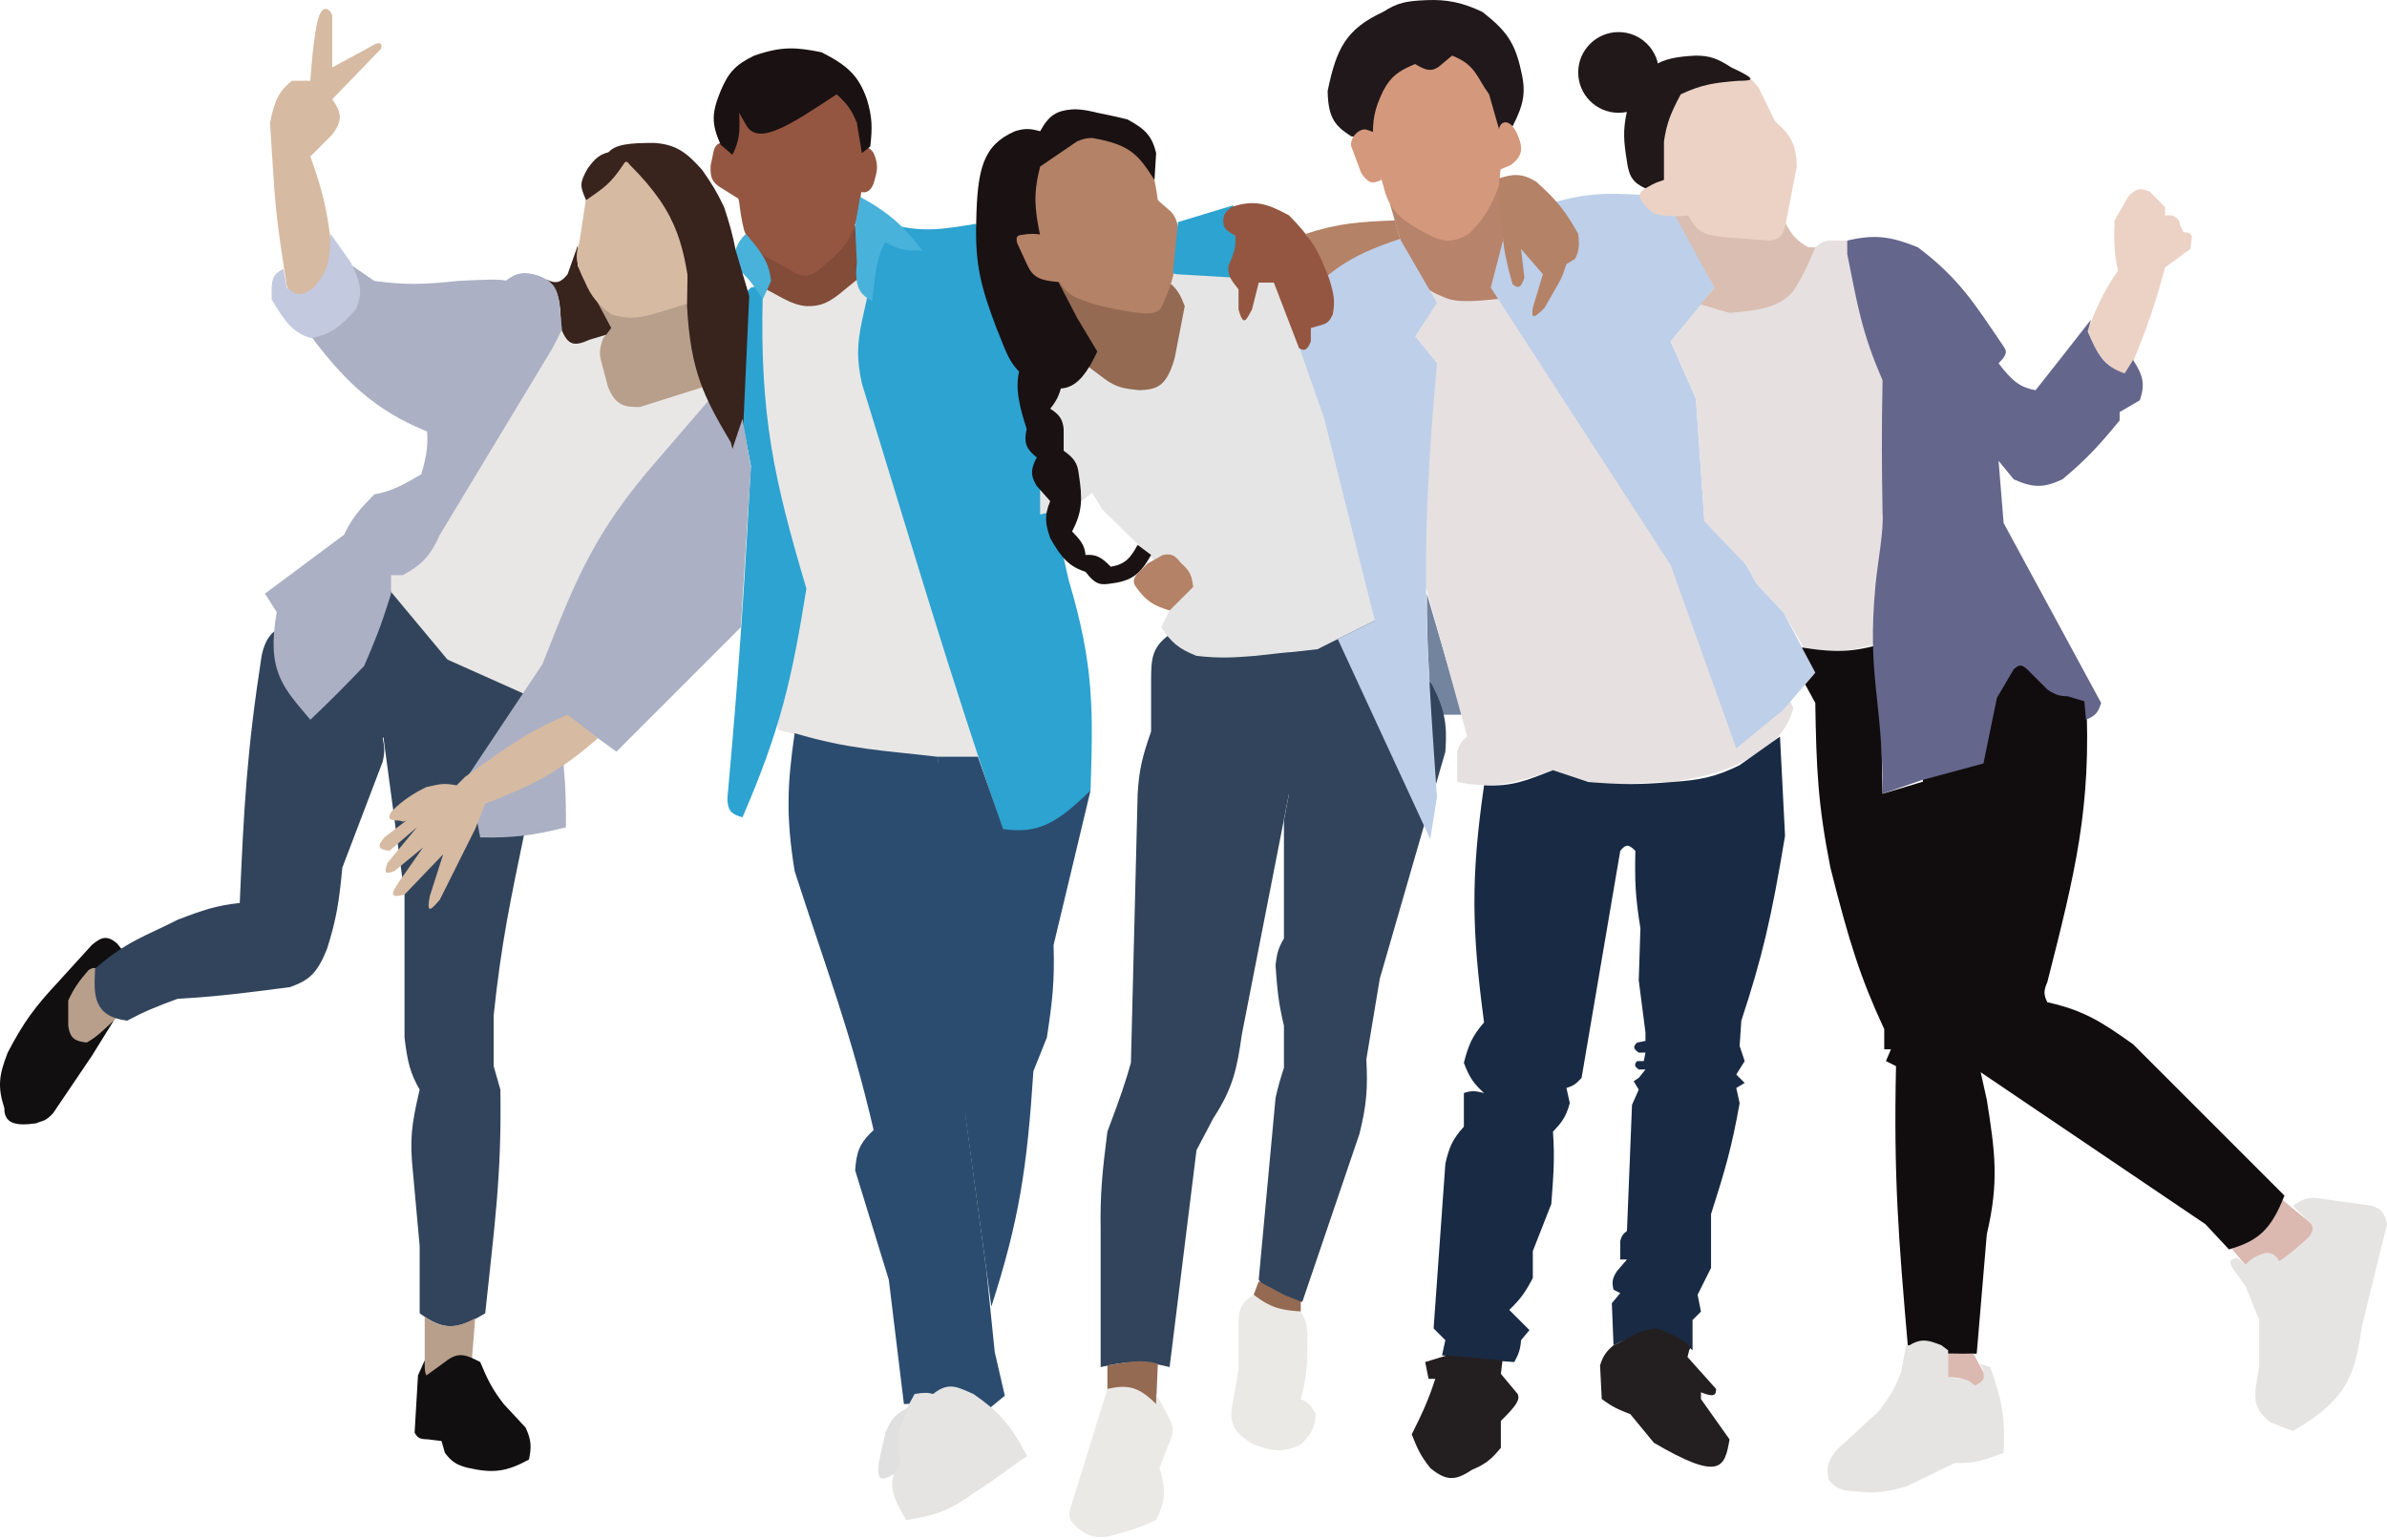 <svg width="640" height="413" viewBox="0 0 640 413" fill="none" xmlns="http://www.w3.org/2000/svg">
<path d="M205.392 78.031C204.544 73.051 204.166 70.159 202.237 64.957L229.287 60.449C230.38 67.385 230.413 71.226 230.639 78.031L224.778 84.343L208.548 83.441L205.392 78.031Z" fill="#824C39"/>
<path d="M199.53 61.803C198.78 58.878 198.463 56.477 198.178 54.138C195.854 44.758 196.199 39.726 196.374 30.695L202.235 22.129L225.679 21.678L229.736 32.498C231.974 42.7 231.766 48.444 229.736 58.647C228.095 64.687 225.662 67.394 220.269 71.721C217.05 74.638 214.964 74.559 210.801 71.721C203.973 68.517 201.322 66.404 199.53 61.803Z" fill="#945640"/>
<path d="M191.429 40.158C192.456 37.488 194.466 37.788 197.279 41.004L198.629 53.681L193.229 50.301C190.712 48.765 190.434 47.304 190.529 44.384L191.429 40.158Z" fill="#945640"/>
<path d="M234.244 41.058C233.11 39.25 231.146 38.475 230.187 41.509L230.637 51.427C232.259 51.895 233.403 51.294 234.244 49.173C235.126 46.11 235.72 44.403 234.244 41.058Z" fill="#945640"/>
<path d="M199.98 33.397C203.11 39.304 211.697 33.636 224.326 25.282C227.005 27.75 228.303 29.307 229.736 32.946L231.088 41.061L233.342 39.258C233.896 34.334 233.914 31.555 232.441 26.634C230.163 20.194 227.259 17.596 220.268 14.011C213.547 12.679 209.705 12.317 202.235 14.912C197.237 17.314 195.298 19.417 193.218 24.38C190.858 30.192 190.632 32.998 193.218 38.807L196.374 41.512C198.194 37.901 198.48 35.356 198.177 30.241L199.98 33.397Z" fill="#1A1112"/>
<path d="M216.211 82.085C212.169 81.765 209.101 79.388 205.391 77.576L200.432 82.085L208.547 195.696C235.941 202.83 251.329 204.944 278.878 202.008L233.794 71.716L226.581 77.576C222.177 81.367 219.936 82.161 216.211 82.085Z" fill="#E8E7E5"/>
<path d="M231.09 86.147L235.598 65.86L238.303 59.999C247.459 62.461 252.592 61.477 261.747 59.999L273.919 99.672L286.543 155.576C293.423 178.609 293.058 190.559 292.408 211.799L292.404 211.931C286.092 219.595 280.554 224.097 268.96 222.751C253.297 176.632 245.767 150.303 231.09 102.828C229.701 96.318 229.758 92.665 231.09 86.147Z" fill="#2CA3D1"/>
<path d="M237.399 64.955C234.532 69.928 234.694 75.213 233.793 80.734C230.207 78.7 229.115 76.607 229.735 70.365L229.284 60.447L230.637 52.782C238.998 57.419 242.421 60.864 247.318 67.209C243.456 67.206 241.292 67.244 237.399 64.955Z" fill="#48B2DB"/>
<path d="M216.211 157.83C207.426 128.289 203.739 111.409 204.489 79.384V76.679V76.228L201.333 77.13L196.374 81.638L195.022 92.007L201.333 124.918C199.421 160.041 198.139 179.619 195.022 214.184C195.117 217.513 196.238 218.382 199.079 219.143C209.414 195.232 212.346 181.79 216.211 157.83Z" fill="#2CA3D1"/>
<path d="M196.375 70.814C197.012 67.058 197.533 65.064 199.982 62.699L202.236 65.404C205.207 69.196 206.27 71.378 206.744 75.322L204.49 80.281C201.996 76.33 200.504 74.15 196.375 70.814Z" fill="#48B2DB"/>
<path d="M213.055 233.572C210.706 218.926 211.056 210.532 213.055 196.603C227.89 200.964 236.047 201.111 251.376 202.915L254.532 225.457C257.499 254.39 259.034 270.657 259.04 300.296L264.45 340.42L266.704 362.511L269.409 374.233L265.352 377.569L264.45 378.29L261.294 375.585L242.359 376.487L238.302 343.125L229.285 313.821C229.643 309.297 230.104 306.821 234.244 303.001C228.009 276.285 221.834 260.779 213.055 233.572Z" fill="#2B4C6F"/>
<path d="M262.198 202.911H251.377L259.042 300.743L265.804 350.335C273.216 327.315 275.378 313.333 277.075 287.218L280.682 278.201C282.167 268.499 282.785 263.069 282.485 253.405L292.404 211.928C283.602 220.521 278.509 223.705 268.96 222.297L262.198 202.911Z" fill="#2B4C6F"/>
<path d="M245.215 373.779C247.794 373.358 248.801 373.387 250.174 373.779C254.4 370.377 256.769 371.96 260.994 373.779C267.632 378.368 270.907 381.798 275.421 390.46C270.845 393.283 268.286 395.778 260.994 400.378C254.759 404.937 250.776 406.422 242.961 407.592C239.567 401.602 237.449 398.228 241.157 391.813C239.816 384.707 241.301 380.764 245.215 373.779Z" fill="#E5E4E2"/>
<path d="M237.402 384.145C238.958 380.368 240.351 378.84 243.714 377.382C240.514 383.152 240.418 386.411 241.46 392.26L240.107 394.965C235.956 397.583 235.128 396.761 235.599 392.26L237.402 384.145Z" fill="#E0E0E0"/>
<path d="M383.923 191.642C382.95 178.974 382.6 171.846 382.57 159.182L392.038 191.642H383.923Z" fill="#72849E"/>
<path d="M374.006 59.099C364.273 59.481 358.872 59.839 350.111 62.705C352.816 66.763 354.269 68.91 355.972 73.976C363.415 69.626 368.095 67.988 375.809 65.41L374.006 59.099Z" fill="#B48266"/>
<path d="M308.633 182.171C308.644 176.64 308.923 173.699 313.141 170.449L320.805 172.253L345.601 174.958V212.828L332.978 277.298C331.652 286.568 330.641 291.683 325.314 299.84L320.805 308.406L313.592 366.564C306.373 364.751 302.327 364.889 295.107 366.564V330.046C294.932 320.04 295.562 314.108 296.911 303.446C300.476 293.967 301.783 290.087 303.222 284.962L305.026 212.828C305.405 206.297 306.35 202.652 308.633 196.147V182.171Z" fill="#31445C"/>
<path d="M341.544 75.323C332.679 73.695 323.577 72.495 314.494 72.616L288.796 96.061L278.878 101.02V121.759V137.989L288.796 135.284L292.853 132.128L295.558 136.637L316.748 157.375L311.338 168.195C314.022 172.244 316.028 173.969 320.805 175.859C326.968 176.545 330.423 176.352 336.585 175.859L352.815 174.056C359.485 172.231 362.894 170.456 368.594 166.392L358.225 121.759L355.52 111.841L341.544 75.323Z" fill="#E5E5E5"/>
<path d="M292.404 94.256L282.937 74.87L314.044 76.223C316.034 78.062 316.605 79.484 317.599 81.955L317.651 82.084L314.946 96.06C312.777 103.539 310.345 104.447 305.478 104.626C301.667 104.198 299.511 104.095 296.011 101.47L288.798 96.06L292.404 94.256Z" fill="#946A52"/>
<path d="M344.249 251.604V220.045L345.602 212.832L345.151 174.961L353.266 174.059L368.594 166.395L383.923 183.527C387.434 190.342 388.057 194.307 387.53 201.561L369.947 262.424L366.34 284.064C366.748 291.799 366.42 296.18 364.537 303.901L349.208 348.984C344.205 350.154 341.563 349.458 337.487 343.124L341.995 294.433C342.687 291.276 343.234 289.491 344.249 286.318V275.047C342.756 268.793 342.436 265.215 341.995 258.817C342.352 256.219 342.38 254.845 344.249 251.604Z" fill="#31445C"/>
<path d="M296.912 372.418V366.107C302.128 365.318 305.928 364.311 310.437 365.663L309.986 376.476L296.912 372.418Z" fill="#946A52"/>
<path d="M309.985 376.479C305.444 371.96 302.59 371.111 296.911 372.421L286.992 404.431C286.063 407.485 287.616 408.86 291.05 411.193C294.212 412.612 296.246 412.359 300.067 411.193C304.208 410.097 306.289 409.205 309.985 407.587C312.155 403.018 312.963 400.238 310.887 393.611L313.141 387.75C314.668 384.587 315.002 382.792 313.141 379.635L309.985 373.774V376.479Z" fill="#EAE9E5"/>
<path d="M336.133 347.177L337.486 343.57L344.248 347.177L348.757 348.98V351.685H344.248C340.659 351.108 338.729 350.557 336.133 347.177Z" fill="#946A52"/>
<path d="M332.077 353.937C332.242 350.742 333.151 348.988 336.134 347.174C341.097 350.983 343.799 351.232 348.758 351.683C350.356 354.294 350.517 356.08 350.561 358.445C350.533 365.037 350.577 368.732 348.758 375.126C351.358 376.332 351.701 377.42 352.815 379.184C352.501 382.841 351.64 384.548 348.758 387.299C344.09 389.548 341.292 389.25 336.134 387.299C331.217 384.431 329.722 382.317 330.273 377.38L332.077 367.462V353.937Z" fill="#EAE9E5"/>
<path d="M289.698 80.283C286.68 79.11 285.496 77.928 283.838 75.324L276.624 63.602V45.569L289.698 35.2L300.969 37.904C309.045 42.797 309.439 46.735 310.437 53.684L314.044 56.84C316.585 59.814 315.972 63.108 315.396 68.561C314.817 74.302 313.73 77.31 311.339 82.537C309.838 84.755 306.028 84.326 297.363 82.537C294.365 81.887 292.686 81.444 289.698 80.283Z" fill="#B48266"/>
<path d="M278.878 44.661L288.796 37.898C290.347 37.285 291.223 36.988 292.854 36.996C303.211 38.804 305.247 41.583 309.535 48.271L309.985 41.054C308.908 36.574 307.183 34.654 302.321 32.037C299.156 31.202 294.206 30.237 294.206 30.237C294.206 30.237 290.168 29.112 287.444 29.332C283.403 29.659 281.26 30.825 278.878 35.193C276.236 34.448 274.756 34.363 272.115 35.193C263.584 38.927 262.012 45.189 261.746 59.538C261.398 71.005 263.077 77.145 267.156 87.941C269.843 94.339 270.343 97.529 275.271 101.469C284.324 105.864 288.831 105.872 294.206 94.253L288.796 85.236L283.386 74.867L278.878 71.263L277.525 66.304V65.853L278.878 63.145C277.431 56.046 276.988 52.026 278.878 44.661Z" fill="#1A1112"/>
<path d="M274.089 62.97C275.971 62.612 277.509 62.596 279.499 62.97L287.163 75.142L283.556 75.593C278.867 75.203 276.955 74.365 275.441 71.085L272.736 65.224C272.313 63.539 272.649 63.079 274.089 62.97Z" fill="#B48266"/>
<path d="M275.271 114.991C273.509 109.582 271.904 103.93 273.467 98.76L285.189 97.408C284.89 102.014 284.959 105.542 281.583 109.581C284.228 111.295 284.895 112.508 285.189 114.991V120.851C287.946 122.829 288.901 124.141 289.247 127.163C290.246 133.671 290.254 137.17 287.443 142.492C289.713 144.838 290.82 146.191 291.05 148.803C293.817 148.621 295.297 149.318 297.813 151.959C301.732 151.287 303.069 149.655 305.026 146.098L308.633 148.803C305.804 153.863 303.573 155.764 297.813 156.468C295.251 156.851 293.809 156.978 291.05 153.312C286.751 151.952 284.663 149.738 281.583 144.295C280.26 140.428 279.957 138.239 281.583 134.377L277.976 130.319C276.164 127.326 276.42 125.648 277.976 122.655C275.276 120.462 274.405 118.948 275.271 114.991Z" fill="#1A1112"/>
<path d="M330.725 55.04L315.847 59.549L314.494 73.074C314.555 73.297 314.777 73.393 315.396 73.525L330.725 74.426V72.623C332.897 68.756 332.528 66.762 331.175 63.155L329.372 59.549C328.791 57.461 330.154 57.653 330.725 55.04Z" fill="#2CA3D1"/>
<path d="M377.613 71.713L372.654 54.582L401.958 48.721L403.311 67.205L408.721 87.493L382.572 91.55L377.613 71.713Z" fill="#B7836B"/>
<path d="M387.532 79.834C382.443 77.891 380.778 76.144 378.515 72.621H369.949L378.966 145.206L393.393 197.503C391.82 198.633 391.323 199.604 390.688 201.56V209.675C400.716 211.692 406.345 209.912 416.385 206.52C428.497 211.895 435.549 209.816 447.944 209.675C460.096 207.925 466.165 205.838 474.994 199.306C478.228 196.071 479.584 194.068 480.855 189.839L456.51 139.796L433.066 78.031L412.328 78.933C400.272 80.254 391.711 81.733 387.532 79.834Z" fill="#E6E0E0"/>
<path d="M399.704 77.13L402.86 64.957L414.131 55.039C424.768 51.641 430.672 51.634 441.181 52.334L450.198 58.645L459.665 77.13L454.706 83.442L447.943 91.556L454.706 106.885L456.96 139.345L468.231 151.518L470.936 156.477L478.149 164.141L486.715 180.371L478.149 190.29L465.526 200.659L447.943 151.518L399.704 77.13Z" fill="#BECFE9"/>
<path d="M397.902 274.142C394.595 249.295 394.328 235.425 397.902 210.574C405.617 210.954 409.441 209.182 416.386 206.517L425.854 209.673C434.652 210.416 439.588 210.415 448.395 209.673C455.68 209.137 459.695 208.479 466.429 205.164L477.249 197.5L478.602 224.099C475.013 245.89 472.464 256.791 466.88 273.691L466.429 280.454L467.781 284.512L465.527 288.118L467.781 290.372L465.527 291.725L466.429 295.783C464.315 307.765 462.389 314.18 458.765 325.538V339.965L455.158 347.178L456.06 351.686L453.805 353.941V362.056L453.597 361.877C450.714 359.397 449.04 357.956 444.789 356.646C439.822 357.599 437.182 358.55 432.616 360.703L432.165 349.432L434.419 346.727L432.616 345.825C432.167 343.879 432.243 342.805 433.518 340.866L436.223 337.71H434.419V332.751C434.747 331.459 435.163 330.851 436.223 330.046L437.575 296.233L439.379 292.176L438.026 289.922L439.379 289.02L441.182 286.766H439.379C438.162 285.896 438.167 285.402 438.928 284.512H440.731L441.182 282.257H439.379C437.979 281.245 437.731 280.675 438.928 279.552L441.182 279.102V276.847L439.379 262.871L439.83 248.895C438.476 240.652 438.285 236.124 438.477 228.157C436.892 226.547 436.004 226.119 434.419 228.157L424.05 289.02C422.601 290.654 421.702 291.214 419.993 291.725L420.894 295.783C419.795 299.813 418.553 301.093 416.386 303.447C416.902 311.023 416.481 315.265 415.935 322.833L410.976 335.456V342.67C408.898 346.691 407.489 348.507 404.664 351.236L410.074 356.646L407.82 359.351C407.658 361.701 407.236 362.999 406.017 365.211C398.874 364.756 394.516 364.292 386.631 363.408L387.532 359.351L384.377 356.195L387.532 312.013C388.503 307.863 389.287 305.591 392.492 302.094V293.077C394.604 292.338 395.789 292.545 397.902 293.077C395.244 290.663 393.968 288.988 392.492 284.962C393.688 280.376 394.637 277.901 397.902 274.142Z" fill="#192A44"/>
<path d="M382.122 365.212L387.983 363.408L402.86 364.761L402.409 368.368L406.918 373.778C407.6 375.282 406.634 376.85 402.409 380.991V388.205C400.043 391.057 398.538 392.486 394.745 394.065C390.421 396.91 387.968 397.368 383.474 393.615C380.862 390.343 379.957 388.296 378.515 384.598C381.688 378.281 383.089 375.047 384.827 369.72H383.023L382.122 365.212Z" fill="#231F21"/>
<path d="M429.008 366.114C429.775 363.603 430.613 362.416 432.615 360.704C437.162 358.752 438.927 356.647 444.337 356.196C447.921 357.636 450.725 358.565 453.353 361.155L452.903 362.057L452.452 363.86L460.116 372.426C460.135 374.3 459.342 374.624 456.059 373.328V375.131L463.723 385.951C462.43 393.523 461.295 397.315 443.435 386.853C441.121 384.076 439.75 382.38 437.123 379.189C434.063 378.025 432.363 377.279 429.459 375.131L429.008 366.114Z" fill="#231F21"/>
<path d="M385.277 81.186L375.359 64.054C361.283 68.688 354.591 73.266 345.604 85.244L355.071 112.294L368.596 166.394L358.678 171.353L383.474 225.003L385.277 213.732C382.013 166.586 380.735 147.743 385.277 97.416L379.417 90.203L385.277 81.186Z" fill="#BECFE9"/>
<path d="M370.85 49.627C368.681 42.098 367.576 37.87 366.341 30.241L372.202 12.658H396.998L401.957 20.773C402.936 32.235 402.964 38.653 401.957 49.627C399.714 55.646 397.993 58.613 393.842 62.701C389.441 65.313 386.973 64.981 382.571 62.701C375.798 59.08 372.486 56.727 370.85 49.627Z" fill="#D4987C"/>
<path d="M370.85 24.379C368.465 29.338 367.962 32.21 368.145 37.453L362.284 36.551C358.074 33.803 356.088 31.841 355.972 24.379C358.301 13.103 360.82 7.827 370.85 3.189C374.813 0.635 377.161 0.257 382.571 0.034C387.981 -0.19 392.161 0.684 397.449 3.189C403.48 7.918 406.156 11.093 407.818 18.969C409.212 24.678 408.568 27.982 405.564 33.846L403.761 32.945L401.957 34.748L399.252 25.282C395.919 20.757 395.728 17.406 389.334 14.911L386.629 17.165C383.987 19.654 382.185 18.813 379.416 17.165C375.007 19.018 372.944 20.405 370.85 24.379Z" fill="#20181B"/>
<path d="M405.114 33.397C403.703 32.272 402.424 32.796 401.958 34.301V45.572L405.114 44.217C408.721 41.514 408.295 39.132 406.467 35.201C405.982 34.44 405.678 34.045 405.114 33.397Z" fill="#D4987C"/>
<path d="M362.284 39.227C361.847 36.792 364.538 34.302 366.342 34.753L367.694 35.205C368.55 35.541 368.636 35.945 369.047 36.524L370.399 48.244C368.251 49.222 367.053 49.495 364.989 46.44L362.284 39.227Z" fill="#D4987C"/>
<path d="M332.078 77.58C330.088 75.149 329.085 73.78 329.373 71.269C330.692 68.197 331.538 66.492 331.176 63.153C328.927 61.979 327.73 61.103 328.02 58.643C328.139 57.346 328.758 56.638 330.274 55.489C336.352 53.471 339.687 54.547 345.603 57.743C351.283 63.523 353.756 67.213 356.423 74.875C357.625 78.763 358.027 80.865 357.325 84.343C356.587 85.924 356.037 86.597 354.619 87.048L351.464 87.949C351.484 89.581 351.484 90.391 351.464 91.556C350.496 93.897 349.793 94.222 348.308 93.359L341.545 75.777H337.488L335.684 82.99C334.276 85.364 333.486 88.115 332.078 82.99V77.58Z" fill="#945640"/>
<path d="M411.876 48.721C408.224 46.46 405.693 46.557 401.957 47.821C401.702 55.221 402.457 59.369 403.31 66.755C404.068 70.85 404.582 72.845 405.564 76.222C407.325 77.683 407.903 76.813 408.72 74.419L407.818 66.755L413.679 73.517L410.974 82.534C410.496 85.525 411.226 85.498 414.13 82.534L417.737 76.222C418.965 74.113 419.281 72.928 419.991 70.812L422.245 69.46C423.293 67.59 423.538 66.177 423.147 62.697C419.617 56.386 417.112 53.383 411.876 48.721Z" fill="#B48267"/>
<path d="M311.79 148.812L307.733 151.066L304.577 154.222C303.869 155.499 303.749 156.222 304.577 157.378C307.385 161.36 309.504 162.442 313.593 163.69L319.905 157.378C319.6 154.205 318.815 152.887 316.749 151.066C315.272 149.34 314.528 148.209 311.79 148.812Z" fill="#B48266"/>
<path d="M459.666 77.134L448.846 57.297L453.805 55.945C455.289 59.409 455.106 61.609 457.862 62.707C464.567 64.231 467.865 61.812 474.543 61.806C475.769 61.734 475.445 61.355 476.797 62.707L478.601 59.551C480.166 62.794 481.875 64.735 484.913 66.314C487.037 66.35 488.159 66.248 489.872 65.412V81.642L456.961 87.052L455.608 82.093L459.666 77.134Z" fill="#D9BEB1"/>
<path d="M463.725 83.895L456.061 81.641L447.946 91.559L454.708 106.888L456.962 139.799L468.233 151.521L470.938 156.48L478.152 164.144L483.562 173.612C494.418 175.862 500.563 173.549 511.514 170.005V97.42L495.283 64.509H491.226C489.241 64.437 488.296 64.977 486.718 66.313C484.788 70.862 483.754 73.408 480.857 78.034C477.243 82.034 473.158 83.134 463.725 83.895Z" fill="#E6E0E0"/>
<path d="M567.867 72.622C564.376 77.595 562.658 81.259 559.752 88.402C561.857 94.396 563.621 97.355 569.671 100.574L571.925 96.968C575.964 87.12 577.844 81.481 580.491 71.721L587.253 66.762L587.704 63.606C587.487 62.494 586.867 62.313 585.45 62.253L584.548 60.45C584.372 58.976 583.896 58.418 582.294 57.745H580.491V55.491L576.433 51.433C573.9 50.305 572.608 50.465 570.572 52.786L566.966 59.097C566.738 64.38 566.794 67.358 567.867 72.622Z" fill="#ECD2C5"/>
<path d="M486.716 180.373L483.109 173.61C492.569 175.112 497.815 174.944 507.003 171.807C504.357 187.825 504.289 196.804 504.749 212.833L518.274 208.776L530.898 286.771L532.701 294.886C534.935 308.97 536.012 316.867 532.701 330.953L529.996 362.962C527.102 363.05 525.42 363.021 522.332 362.962L520.529 361.61L511.512 360.708C509.01 331.82 507.71 315.605 508.356 285.869L505.651 284.516L507.003 281.361H505.2V275.951C498.913 262.431 495.799 252.721 490.773 232.67C487.392 215.611 486.991 205.885 486.716 188.488L484.011 183.529L486.716 180.373Z" fill="#110D0E"/>
<path d="M520.529 360.71C517.184 359.414 515.309 358.692 511.963 360.71H511.062L509.709 367.923C508.173 372.192 506.705 374.411 503.848 378.292L492.577 388.661C490.123 391.551 489.575 393.388 490.323 396.776C492.378 399.476 494.345 399.715 497.987 399.932C503.098 400.508 505.959 399.979 511.062 398.58L524.136 392.268C530.136 392.479 532.527 391.221 537.21 389.563C537.691 380.373 536.811 375.367 533.604 366.57L530.899 365.669L531.8 367.472C531.922 369.761 531.624 370.766 529.546 371.53C528.624 370.575 528.201 369.962 526.39 369.726L522.333 369.275V362.062L520.529 360.71Z" fill="#E5E4E2"/>
<path d="M531.801 367.92L529.096 362.961H522.333V369.273C524.432 369.297 525.614 369.425 527.743 370.175L529.546 371.527C531.997 370.402 532.056 369.529 531.801 367.92Z" fill="#DBB9B0"/>
<path d="M605.736 343.578L598.523 335.012L611.146 321.036L621.516 329.602L605.736 343.578Z" fill="#DBB9B0"/>
<path d="M515.571 271.44V202.012L524.136 197.954L522.784 188.036L534.957 186.683C537.314 183.3 536.165 170.549 539.916 168.199L549.834 181.724C552.004 183.694 551.929 183.811 554.343 183.978L559.302 186.683C560.849 216.368 556.369 234.106 548.932 263.325C547.903 265.597 547.934 266.777 548.932 268.735C558.834 270.933 563.582 274.086 571.925 280.006L612.501 320.582C608.951 329.611 605.622 332.691 597.623 335.009L591.311 328.246L527.292 284.966C518.987 283.598 517.143 279.883 515.571 271.44Z" fill="#110D0E"/>
<path d="M607.54 335.917C605.075 336.687 603.789 337.246 602.13 339.073L599.876 337.27C598.012 337.631 597.5 338.086 598.523 339.975L602.13 344.934L605.736 353.951V366.123C604.894 372.751 602.756 376.984 608.892 381.452L614.753 383.706C629.768 375.042 631.419 368.23 633.237 355.754L640 328.253C639.369 325.678 638.916 324.3 635.942 323.294L622.868 321.491C619.682 320.879 617.902 321.031 614.753 323.294L619.712 328.253C620.886 330.355 619.217 332.414 611.146 338.171C609.932 336.089 609.065 336.072 607.54 335.917Z" fill="#E5E4E2"/>
<path d="M462.37 63.602C457.328 63.068 454.923 62.263 452.902 58.192L440.73 42.413L449.746 24.38L465.075 18.97C468.177 19.591 469.295 20.827 471.481 23.418L475.895 32.495C480.568 36.504 481.621 39.249 481.756 44.667L478.6 60.897C477.901 63.259 477.086 64.172 474.542 64.504L462.37 63.602Z" fill="#ECD2C5"/>
<path d="M465.978 21.674C459.67 22.199 456.395 22.602 450.649 25.28C447.992 30.224 446.867 32.983 446.141 37.904V48.273L441.182 50.527C437.906 48.992 436.765 47.442 436.223 43.314C435.362 38.035 435.065 35.069 436.223 29.789C439.779 17.522 444.468 15.395 454.707 14.911C458.287 14.947 460.356 15.564 464.174 18.067C471.808 21.583 469.665 21.619 465.978 21.674Z" fill="#211819"/>
<circle cx="433.968" cy="19.423" r="10.82" fill="#211819"/>
<path d="M495.281 68.11V64.503C502.652 62.792 506.799 63.327 514.216 66.306C525.289 74.665 529.399 81.385 537.209 92.906C538.213 94.289 538.07 95.198 535.856 97.414C539.625 102.375 541.802 103.912 545.774 104.627L552.537 96.062L560.652 85.692L559.75 88.848C562.343 94.893 563.905 98.146 569.669 100.119L571.923 96.512C574.486 100.511 575.269 102.846 573.726 107.333L568.316 110.488V112.743C562.871 119.337 559.678 122.914 552.988 128.522C548.152 130.753 545.319 130.966 539.914 128.522L535.856 123.563L537.209 140.244L563.357 188.483C562.534 191.113 561.823 191.899 559.3 192.993L558.849 188.034L554.34 186.68C552.368 186.666 551.214 186.426 548.93 184.877L543.52 179.467C542.112 178.161 541.322 178.114 539.914 179.467L535.405 187.132L531.799 204.713L515.118 209.222L504.748 212.828C504.852 187.32 500.514 181.799 502.854 156.867C503.393 151.122 505.146 142.088 504.748 137.539C504.52 123.476 504.482 115.659 504.748 101.922C499.081 89.013 497.989 81.461 495.281 68.11Z" fill="#65668C"/>
<path d="M441.181 50.528C444.03 48.765 444.543 48.826 446.14 48.274L452.903 57.741C450.539 58.069 448.589 58.061 445.689 57.741C443.415 57.452 442.229 56.795 440.279 54.135C439.311 52.501 439.235 51.664 441.181 50.528Z" fill="#ECD2C5"/>
<path d="M21.901 261.508C23.254 259.256 29.679 255.736 29.566 258.354C30.4 264.108 37.215 266.301 30.918 273.229L21.901 282.246L13.786 273.229L21.901 261.508Z" fill="#B89F8B"/>
<path d="M23.704 260.159C24.937 259.313 25.628 259.381 26.86 260.159L33.172 255.2L31.369 252.945C28.725 250.745 27.245 251.174 24.606 253.396L15.589 263.315C9.448 269.898 6.39 273.945 2.064 282.25C-0.323 288.334 -0.662 291.446 1.163 297.128C1.103 301.062 3.889 302.068 9.728 301.185C11.286 300.448 12.091 300.852 14.237 298.48L24.606 283.151L30.568 273.549C27.902 276.048 26.233 277.861 23.254 279.545C20.092 279.192 18.787 278.475 18.294 275.036V268.274C19.884 264.834 21.17 263.118 23.704 260.159Z" fill="#110F10"/>
<path d="M163.915 87.939L158.505 78.471L184.654 81.177L189.162 106.423L172.932 113.637L155.8 100.112L159.857 92.447C161.7 90.737 162.51 89.734 163.915 87.939Z" fill="#B89F8B"/>
<path d="M171.578 109.128C167.129 109.195 164.967 108.563 163.012 103.718L161.209 96.955C160.432 94.474 161.049 92.217 162.11 89.742L144.528 85.684L102.6 155.564C111.321 170.966 117.795 176.81 131.454 183.516C137.891 185.562 141.441 186.233 147.684 186.672L190.513 107.324L188.71 103.718L171.578 109.128Z" fill="#E8E7E5"/>
<path d="M152.193 73.513L154.898 65.849V71.259L163.915 87.94L162.562 89.743L158.054 91.096C154.227 92.778 152.289 92.997 150.389 87.94C150.36 80.356 149.635 77.234 146.332 74.866C149.043 76.205 150.31 75.867 152.193 73.513Z" fill="#38231D"/>
<path d="M82.764 89.294C94.142 104.924 103.327 111.358 116.126 116.345L117.027 113.64L135.962 75.318C133.903 74.734 129.595 75.013 122.888 75.318C113.722 76.289 108.729 76.471 100.346 75.318L93.133 70.359L82.764 89.294Z" fill="#ABB0C4"/>
<path d="M73.296 46.913C73.978 58.244 75.081 64.883 76.903 76.668L79.608 82.98L89.075 76.668V68.553C88.062 58.304 87.034 52.494 83.215 41.953L89.075 36.092C91.618 32.65 91.939 30.582 89.075 26.625L102.15 13.1C102.15 13.1 103.051 10.394 99.895 12.198C96.74 14.002 89.075 18.059 89.075 18.059V4.534C89.259 3.526 86.926 0.237 85.469 4.534C84.011 8.83 83.215 21.666 83.215 21.666H78.255C74.954 24.332 73.64 26.652 72.394 32.937L73.296 46.913Z" fill="#D6BAA2"/>
<path d="M102.601 197.941L120.635 177.653L102.601 156.013L77.354 167.735C73.757 168.351 71.308 170.306 70.141 175.85C66.159 201.721 65.411 216.233 64.28 242.123C58.078 242.777 54.356 244.022 47.599 246.631C38.848 251.099 33.989 252.322 25.508 259.706C25.121 266.697 24.858 272.445 34.074 273.682C38.743 271.201 41.8 269.947 47.599 267.821C58.727 267.149 65.558 266.277 77.805 264.665C82.561 262.917 84.993 261.336 87.724 254.296C90.186 246.525 90.943 241.697 91.781 232.656L102.601 204.253C103.173 201.821 103.148 200.395 102.601 197.941Z" fill="#31445C"/>
<path d="M108.461 239.868L102.6 196.137L119.732 176.751L140.921 186.218L147.684 191.178L140.921 221.834C136.817 241.616 134.417 252.713 132.355 272.328V285.853L134.159 292.165C134.533 315.379 132.564 328.619 130.101 352.126C123.234 356.307 119.385 357.259 112.518 352.126V334.093L110.715 314.256C109.835 305.65 110.266 301.745 112.518 292.165C110.11 287.982 109.242 284.933 108.461 278.189V239.868Z" fill="#31445C"/>
<path d="M113.873 370.612V353.03C118.628 356.513 122.439 356.186 127.398 353.481L126.045 370.612H113.873Z" fill="#B89F8B"/>
<path d="M119.282 365.202L114.323 368.809C113.729 367.586 113.942 366.392 113.872 364.751L112.069 368.809L111.167 384.138C112.095 385.947 113.096 385.854 114.774 385.941L118.38 386.392L119.282 389.548C121.129 392.019 122.532 392.876 125.594 393.605C132.391 395.141 135.928 394.561 141.824 391.351C142.51 388.074 142.515 386.184 140.922 382.785L135.061 376.473C132.065 372.606 130.762 370.058 128.75 365.202C125.052 363.329 122.979 362.231 119.282 365.202Z" fill="#110F10"/>
<path d="M157.603 50.066C159.696 44.795 162.293 43.795 167.522 42.852L173.834 41.951L187.359 52.771L185.105 81.174L174.735 84.329C170.51 85.438 168.14 85.474 163.915 84.329C160.225 81.497 158.534 79.634 156.702 75.313C154.696 71.279 153.935 69.023 155.349 64.943L157.603 50.066Z" fill="#D6BAA2"/>
<path d="M185.556 82.073C183.395 66.521 182.487 57.756 168.875 44.203C168.14 43.195 167.738 42.977 167.072 44.203C163.557 49.408 161.987 50.284 157.153 53.671C155.526 49.97 155.291 49.182 157.604 45.105C159.665 42.329 160.984 41.075 164.367 40.596H174.736L186.909 47.359L192.769 75.311L185.556 82.073Z" fill="#38231D"/>
<path d="M84.117 77.111C88.768 71.805 88.323 68.554 88.625 62.684L94.035 70.348C96.526 75.389 97.525 78.186 95.388 82.972C91.088 87.808 88.496 89.793 83.215 90.636C78.412 89.078 76.33 86.194 72.846 80.267C72.738 75.33 72.792 73.581 76.002 72.152L76.903 77.111C79.276 79.168 80.741 79.706 84.117 77.111Z" fill="#C3C9DF"/>
<path d="M176.087 123.552L190.063 107.322L195.924 118.142L197.276 123.552L195.473 133.019L150.389 198.391C151.469 207.489 151.787 212.721 151.742 221.834C142.817 224.033 137.786 224.712 128.749 224.539L125.593 207.858L145.43 178.103C154.311 155.636 159.121 142.987 176.087 123.552Z" fill="#ABB0C4"/>
<path d="M175.637 38.34C168.808 38.272 164.68 38.714 163.014 41.045C173.197 44.626 177.221 48.288 184.654 54.571L184.203 82.072C185.152 99.707 188.846 106.629 195.925 118.589C197.768 126.361 198.281 124.095 199.081 118.589L200.884 79.367L197.277 67.194C196.377 62.746 195.694 60.23 194.121 55.472C192.139 51.309 190.798 49.2 188.26 45.554C184.226 41.07 181.498 38.79 175.637 38.34Z" fill="#38231D"/>
<path d="M148.135 93.348L150.679 88.365L149.939 81.176C149.379 77.445 148.551 75.632 144.529 73.962C140.725 72.772 138.724 72.919 135.512 75.315L114.322 113.636C114.919 118.727 114.545 121.699 112.97 127.161C107.852 130.162 105.017 131.696 100.346 132.571C96.63 136.39 94.566 138.532 92.231 143.391L71.042 159.171L74.198 164.13C71.361 180.073 75.994 184.433 83.215 192.983C89.315 187.19 92.362 184.07 97.641 178.557C100.462 171.983 102.044 168.28 104.855 159.171V154.211H108.011C113.011 151.458 115.299 149.264 117.929 143.391L148.135 93.348Z" fill="#ABB0C4"/>
<path d="M201.333 125.358L199.079 112.284L195.472 123.104L193.218 131.67L150.389 190.73L165.266 201.55L198.628 168.188L201.333 125.358Z" fill="#ABB0C4"/>
<path d="M124.693 208.311C135.535 200.643 140.751 196.518 152.194 191.63L160.309 197.942C149.56 207.358 142.514 210.647 130.103 215.524L127.398 222.287L117.931 241.222C115.204 244.507 114.387 244.78 115.226 240.32L118.832 229.049L108.463 239.869C104.923 240.737 104.381 240.182 107.111 236.263L113.422 227.246L105.758 233.558C103.383 234.503 102.801 234.192 103.955 231.304L111.796 221.812L104.405 228.148C101.629 227.747 100.813 227.191 103.053 224.541L108.914 220.033C107.444 220.506 108.431 220.298 107.111 220.033C106.188 219.942 102.875 220.317 105.167 217.393C107.819 214.742 110.678 212.811 114.324 211.034C118.197 210.228 118.566 209.907 122.439 210.565L124.693 208.311Z" fill="#D6BAA2"/>
</svg>
